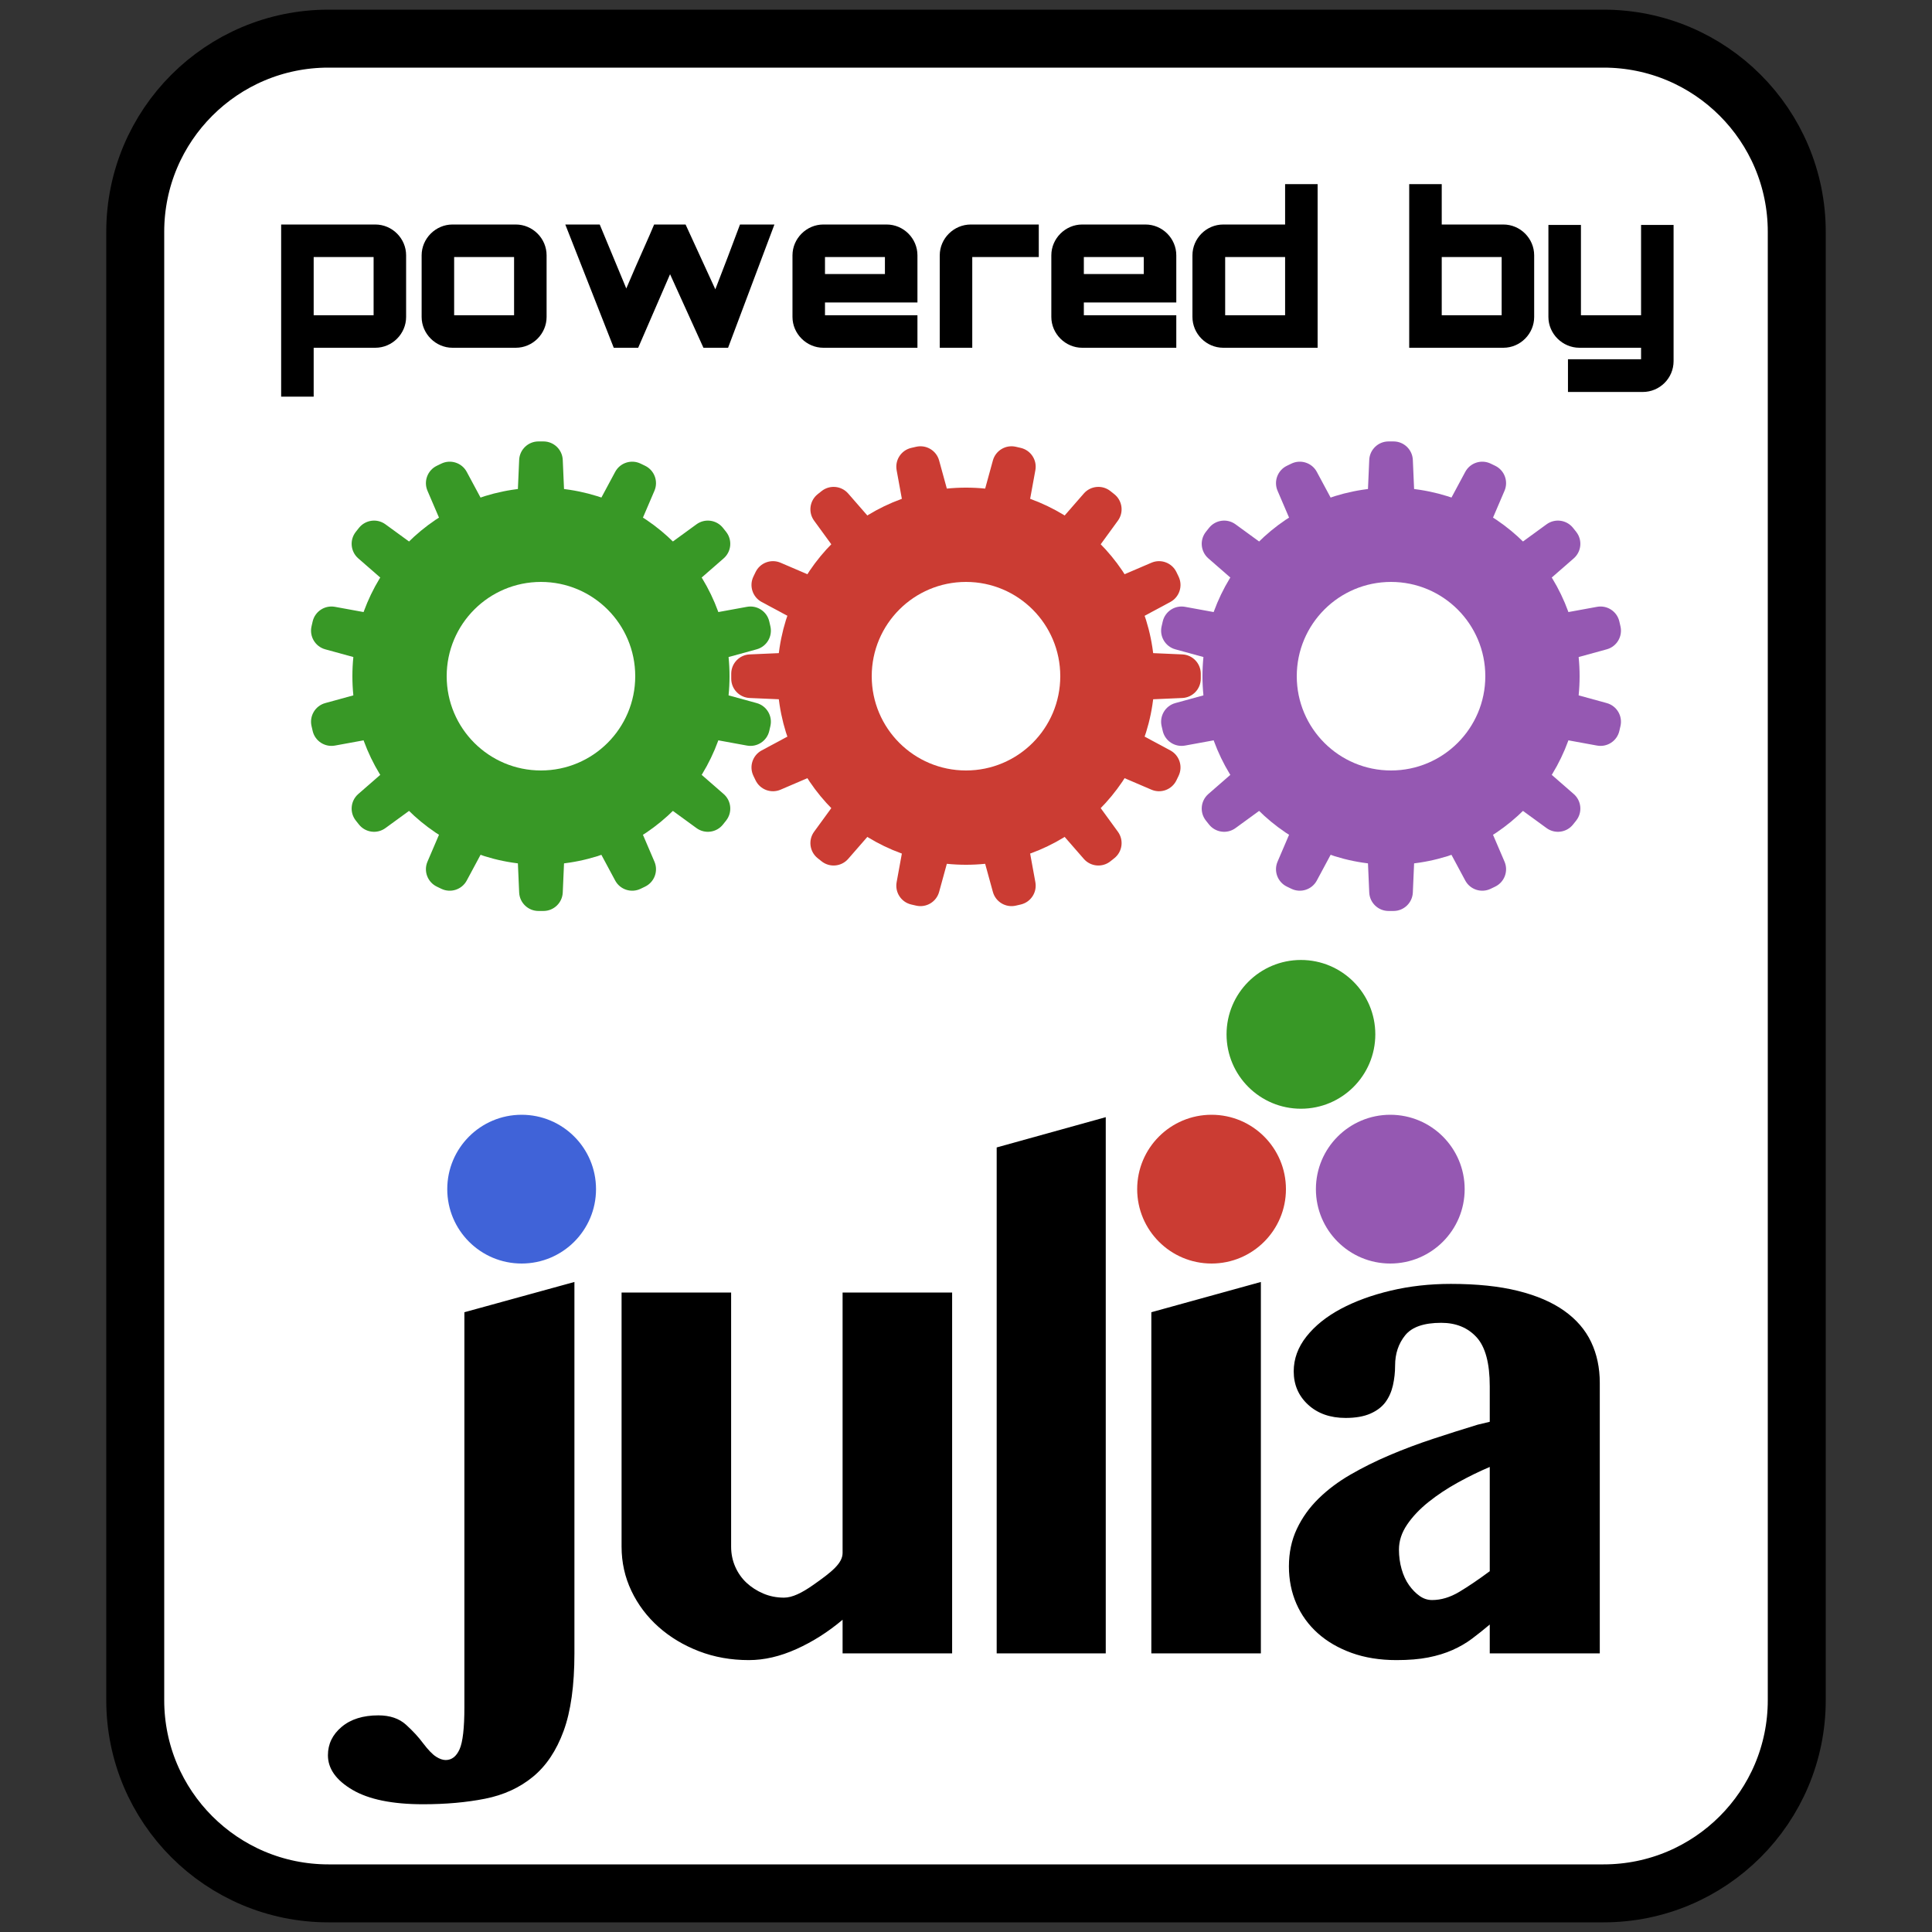 <?xml version="1.0" encoding="UTF-8"?>
<svg xmlns="http://www.w3.org/2000/svg" xmlns:xlink="http://www.w3.org/1999/xlink" width="500pt" height="500pt" viewBox="0 0 500 500" version="1.1">
<rect x="0" y="0" width="500" height="500" fill="#333333" stroke="none"/>
<defs>
<g>
<symbol overflow="visible" id="glyph0-0">
<g>
</g>
</symbol>
<symbol overflow="visible" id="glyph0-1">
<path style="stroke:none;" d="M 27.336 -31.898 L 2.969 -31.898 L 2.969 12.648 L 11.387 12.648 L 11.387 0 L 27.336 0 C 31.734 0 35.309 -3.629 35.309 -7.977 L 35.309 -23.926 C 35.309 -28.27 31.734 -31.898 27.336 -31.898 Z M 11.387 -23.484 L 26.895 -23.484 L 26.895 -8.414 L 11.387 -8.414 Z M 11.387 -23.484 "/>
</symbol>
<symbol overflow="visible" id="glyph0-2">
<path style="stroke:none;" d="M 10.781 -31.898 C 6.434 -31.898 2.805 -28.27 2.805 -23.926 L 2.805 -7.977 C 2.805 -3.629 6.434 0 10.781 0 L 27.172 0 C 31.57 0 35.145 -3.629 35.145 -7.977 L 35.145 -23.926 C 35.145 -28.27 31.57 -31.898 27.172 -31.898 Z M 11.219 -23.484 L 26.73 -23.484 L 26.73 -8.414 L 11.219 -8.414 Z M 11.219 -23.484 "/>
</symbol>
<symbol overflow="visible" id="glyph0-3">
<path style="stroke:none;" d="M 47.137 -31.898 C 45.156 -26.566 42.898 -20.625 40.754 -15.125 L 33.055 -31.898 L 24.914 -31.898 C 23.484 -28.434 21.613 -24.422 20.074 -20.844 L 17.711 -15.344 L 10.836 -31.898 L 1.926 -31.898 L 14.465 0 L 20.789 0 L 29.039 -19.031 L 37.676 0 L 44.055 0 L 56.047 -31.898 Z M 47.137 -31.898 "/>
</symbol>
<symbol overflow="visible" id="glyph0-4">
<path style="stroke:none;" d="M 27.172 -31.898 L 10.781 -31.898 C 6.434 -31.898 2.805 -28.27 2.805 -23.926 L 2.805 -7.977 C 2.805 -3.629 6.434 0 10.781 0 L 35.145 0 L 35.145 -8.414 L 11.219 -8.414 L 11.219 -11.715 L 35.145 -11.715 L 35.145 -23.926 C 35.145 -28.27 31.57 -31.898 27.172 -31.898 Z M 11.219 -19.086 L 11.219 -23.484 L 26.73 -23.484 L 26.73 -19.086 Z M 11.219 -19.086 "/>
</symbol>
<symbol overflow="visible" id="glyph0-5">
<path style="stroke:none;" d="M 10.891 -31.898 C 6.488 -31.898 2.859 -28.27 2.859 -23.926 L 2.859 0 L 11.273 0 L 11.273 -23.484 L 28.488 -23.484 L 28.488 -31.898 Z M 10.891 -31.898 "/>
</symbol>
<symbol overflow="visible" id="glyph0-6">
<path style="stroke:none;" d="M 25.246 -42.352 L 25.246 -31.898 L 9.238 -31.898 C 4.84 -31.898 1.266 -28.27 1.266 -23.926 L 1.266 -7.977 C 1.266 -3.629 4.84 0 9.238 0 L 33.66 0 L 33.66 -42.352 Z M 9.734 -23.484 L 25.246 -23.484 L 25.246 -8.414 L 9.734 -8.414 Z M 9.734 -23.484 "/>
</symbol>
<symbol overflow="visible" id="glyph0-7">
<g>
</g>
</symbol>
<symbol overflow="visible" id="glyph0-8">
<path style="stroke:none;" d="M 27.336 -31.898 L 11.387 -31.898 L 11.387 -42.352 L 2.969 -42.352 L 2.969 0 L 27.336 0 C 31.734 0 35.309 -3.629 35.309 -7.977 L 35.309 -23.926 C 35.309 -28.27 31.734 -31.898 27.336 -31.898 Z M 11.387 -23.484 L 26.895 -23.484 L 26.895 -8.414 L 11.387 -8.414 Z M 11.387 -23.484 "/>
</symbol>
<symbol overflow="visible" id="glyph0-9">
<path style="stroke:none;" d="M 34.703 3.465 L 34.703 -31.789 L 26.289 -31.789 L 26.289 -8.414 L 10.727 -8.414 L 10.727 -31.789 L 2.309 -31.789 L 2.309 -7.977 C 2.309 -3.629 5.941 0 10.34 0 L 26.289 0 L 26.289 2.969 L 7.371 2.969 L 7.371 11.441 L 26.73 11.441 C 31.129 11.441 34.703 7.863 34.703 3.465 Z M 34.703 3.465 "/>
</symbol>
</g>
</defs>
<g id="surface33407">
<path style="fill-rule:nonzero;fill:rgb(100%,100%,100%);fill-opacity:1;stroke-width:15;stroke-linecap:butt;stroke-linejoin:miter;stroke:rgb(0%,0%,0%);stroke-opacity:1;stroke-miterlimit:10;" d="M 465 250 L 465 440 C 465 467.613 442.613 490 415 490 L 85 490 C 57.387 490 35 467.613 35 440 L 35 60 C 35 32.387 57.387 10 85 10 L 415 10 C 442.613 10 465 32.387 465 60 Z M 465 250 "/>
<g style="fill:rgb(0%,0%,0%);fill-opacity:1;">
  <use xlink:href="#glyph0-1" x="69.793" y="90"/>
  <use xlink:href="#glyph0-2" x="106.313" y="90"/>
  <use xlink:href="#glyph0-3" x="144.373" y="90"/>
  <use xlink:href="#glyph0-4" x="202.288" y="90"/>
  <use xlink:href="#glyph0-5" x="240.348" y="90"/>
  <use xlink:href="#glyph0-4" x="269.278" y="90"/>
  <use xlink:href="#glyph0-6" x="307.338" y="90"/>
  <use xlink:href="#glyph0-7" x="344.023" y="90"/>
  <use xlink:href="#glyph0-8" x="361.733" y="90"/>
  <use xlink:href="#glyph0-9" x="398.418" y="90"/>
</g>
<path style=" stroke:none;fill-rule:nonzero;fill:rgb(22%,59.6%,14.9%);fill-opacity:1;" d="M 436.094 90 L 145.641 230.977 C 145.523 233.648 143.32 235.758 140.645 235.758 L 139.355 235.758 C 136.68 235.758 134.477 233.648 134.359 230.977 L 134.008 222.918 C 133.785 217.84 127.012 216.293 124.609 220.77 L 120.793 227.879 C 119.527 230.238 116.629 231.18 114.219 230.02 L 113.059 229.461 C 110.648 228.301 109.578 225.445 110.633 222.988 L 113.812 215.57 C 115.812 210.902 110.379 206.566 106.273 209.559 L 99.75 214.309 C 97.59 215.887 94.566 215.477 92.898 213.387 L 92.098 212.379 C 90.426 210.285 90.703 207.25 92.719 205.492 L 98.801 200.191 C 102.633 196.852 99.617 190.59 94.617 191.504 L 86.684 192.953 C 84.051 193.434 81.504 191.758 80.91 189.148 L 80.621 187.891 C 80.027 185.285 81.59 182.668 84.172 181.957 L 91.953 179.82 C 96.852 178.477 96.852 171.523 91.953 170.18 L 84.172 168.043 C 81.59 167.332 80.027 164.715 80.621 162.109 L 80.91 160.852 C 81.504 158.242 84.051 156.566 86.684 157.047 L 94.617 158.496 C 99.617 159.41 102.633 153.148 98.801 149.809 L 92.719 144.508 C 90.703 142.75 90.426 139.715 92.098 137.621 L 92.898 136.613 C 94.566 134.523 97.59 134.113 99.75 135.691 L 106.273 140.441 C 110.379 143.434 115.812 139.098 113.812 134.43 L 110.633 127.012 C 109.578 124.555 110.648 121.699 113.059 120.539 L 114.219 119.98 C 116.629 118.82 119.527 119.762 120.793 122.121 L 124.609 129.23 C 127.012 133.707 133.785 132.16 134.008 127.082 L 134.359 119.023 C 134.477 116.352 136.68 114.242 139.355 114.242 L 140.645 114.242 C 143.32 114.242 145.523 116.352 145.641 119.023 L 145.992 127.082 C 146.215 132.16 152.988 133.707 155.391 129.23 L 159.207 122.121 C 160.473 119.762 163.371 118.82 165.781 119.98 L 166.941 120.539 C 169.352 121.699 170.422 124.555 169.367 127.012 L 166.188 134.43 C 164.188 139.098 169.621 143.434 173.727 140.441 L 180.25 135.691 C 182.41 134.113 185.434 134.523 187.102 136.613 L 187.902 137.621 C 189.574 139.715 189.297 142.75 187.281 144.508 L 181.199 149.809 C 177.367 153.148 180.383 159.41 185.383 158.496 L 193.316 157.047 C 195.949 156.566 198.496 158.242 199.09 160.852 L 199.379 162.109 C 199.973 164.715 198.41 167.332 195.828 168.043 L 188.047 170.18 C 183.148 171.523 183.148 178.477 188.047 179.82 L 195.828 181.957 C 198.41 182.668 199.973 185.285 199.379 187.891 L 199.09 189.148 C 198.496 191.758 195.949 193.434 193.316 192.953 L 185.383 191.504 C 180.383 190.59 177.367 196.852 181.199 200.191 L 187.281 205.492 C 189.297 207.25 189.574 210.285 187.902 212.379 L 187.102 213.387 C 185.434 215.477 182.41 215.887 180.25 214.309 L 173.727 209.559 C 169.621 206.566 164.188 210.902 166.188 215.57 L 169.367 222.988 C 170.422 225.445 169.352 228.301 166.941 229.461 L 165.781 230.02 C 163.371 231.18 160.473 230.238 159.207 227.879 L 155.391 220.77 C 152.988 216.293 146.215 217.84 145.992 222.918 L 145.641 230.977 "/>
<path style=" stroke:none;fill-rule:nonzero;fill:rgb(22%,59.6%,14.9%);fill-opacity:1;" d="M 188.801 175 C 188.801 201.953 166.953 223.801 140 223.801 C 113.047 223.801 91.199 201.953 91.199 175 C 91.199 148.047 113.047 126.199 140 126.199 C 166.953 126.199 188.801 148.047 188.801 175 "/>
<path style=" stroke:none;fill-rule:nonzero;fill:rgb(100%,100%,100%);fill-opacity:1;" d="M 164.398 175 C 164.398 188.477 153.477 199.398 140 199.398 C 126.523 199.398 115.602 188.477 115.602 175 C 115.602 161.523 126.523 150.602 140 150.602 C 153.477 150.602 164.398 161.523 164.398 175 "/>
<path style=" stroke:none;fill-rule:nonzero;fill:rgb(79.6%,23.5%,20%);fill-opacity:1;" d="M 243.043 230.828 C 242.332 233.41 239.715 234.973 237.109 234.379 L 235.852 234.09 C 233.242 233.496 231.566 230.949 232.047 228.316 L 233.496 220.383 C 234.41 215.383 228.148 212.367 224.809 216.199 L 219.508 222.281 C 217.75 224.297 214.715 224.574 212.621 222.902 L 211.613 222.102 C 209.523 220.434 209.113 217.41 210.691 215.25 L 215.441 208.727 C 218.434 204.621 214.098 199.188 209.43 201.188 L 202.012 204.367 C 199.555 205.422 196.699 204.352 195.539 201.941 L 194.98 200.781 C 193.82 198.371 194.762 195.473 197.121 194.207 L 204.23 190.391 C 208.707 187.988 207.16 181.215 202.082 180.992 L 194.023 180.641 C 191.352 180.523 189.242 178.32 189.242 175.645 L 189.242 174.355 C 189.242 171.68 191.352 169.477 194.023 169.359 L 202.082 169.008 C 207.16 168.785 208.707 162.012 204.23 159.609 L 197.121 155.793 C 194.762 154.527 193.82 151.629 194.98 149.219 L 195.539 148.059 C 196.699 145.648 199.555 144.578 202.012 145.633 L 209.43 148.812 C 214.098 150.812 218.434 145.379 215.441 141.273 L 210.691 134.75 C 209.113 132.59 209.523 129.566 211.613 127.898 L 212.621 127.098 C 214.715 125.426 217.75 125.703 219.508 127.719 L 224.809 133.801 C 228.148 137.633 234.41 134.617 233.496 129.617 L 232.047 121.684 C 231.566 119.051 233.242 116.504 235.852 115.91 L 237.109 115.621 C 239.715 115.027 242.332 116.59 243.043 119.172 L 245.18 126.953 C 246.523 131.852 253.477 131.852 254.82 126.953 L 256.957 119.172 C 257.668 116.59 260.285 115.027 262.891 115.621 L 264.148 115.91 C 266.758 116.504 268.434 119.051 267.953 121.684 L 266.504 129.617 C 265.59 134.617 271.852 137.633 275.191 133.801 L 280.492 127.719 C 282.25 125.703 285.285 125.426 287.379 127.098 L 288.387 127.898 C 290.477 129.566 290.887 132.59 289.309 134.75 L 284.559 141.273 C 281.566 145.379 285.902 150.812 290.57 148.812 L 297.988 145.633 C 300.445 144.578 303.301 145.648 304.461 148.059 L 305.02 149.219 C 306.18 151.629 305.238 154.527 302.879 155.793 L 295.77 159.609 C 291.293 162.012 292.84 168.785 297.918 169.008 L 305.977 169.359 C 308.648 169.477 310.758 171.68 310.758 174.355 L 310.758 175.645 C 310.758 178.32 308.648 180.523 305.977 180.641 L 297.918 180.992 C 292.84 181.215 291.293 187.988 295.77 190.391 L 302.879 194.207 C 305.238 195.473 306.18 198.371 305.02 200.781 L 304.461 201.941 C 303.301 204.352 300.445 205.422 297.988 204.367 L 290.57 201.188 C 285.902 199.188 281.566 204.621 284.559 208.727 L 289.309 215.25 C 290.887 217.41 290.477 220.434 288.387 222.102 L 287.379 222.902 C 285.285 224.574 282.25 224.297 280.492 222.281 L 275.191 216.199 C 271.852 212.367 265.59 215.383 266.504 220.383 L 267.953 228.316 C 268.434 230.949 266.758 233.496 264.148 234.09 L 262.891 234.379 C 260.285 234.973 257.668 233.41 256.957 230.828 L 254.82 223.047 C 253.477 218.148 246.523 218.148 245.18 223.047 L 243.043 230.828 "/>
<path style=" stroke:none;fill-rule:nonzero;fill:rgb(79.6%,23.5%,20%);fill-opacity:1;" d="M 298.801 175 C 298.801 201.953 276.953 223.801 250 223.801 C 223.047 223.801 201.199 201.953 201.199 175 C 201.199 148.047 223.047 126.199 250 126.199 C 276.953 126.199 298.801 148.047 298.801 175 "/>
<path style=" stroke:none;fill-rule:nonzero;fill:rgb(100%,100%,100%);fill-opacity:1;" d="M 274.398 175 C 274.398 188.477 263.477 199.398 250 199.398 C 236.523 199.398 225.602 188.477 225.602 175 C 225.602 161.523 236.523 150.602 250 150.602 C 263.477 150.602 274.398 161.523 274.398 175 "/>
<path style=" stroke:none;fill-rule:nonzero;fill:rgb(58.4%,34.5%,69.8%);fill-opacity:1;" d="M 340.793 227.879 C 339.527 230.238 336.629 231.18 334.219 230.02 L 333.059 229.461 C 330.648 228.301 329.578 225.445 330.633 222.988 L 333.812 215.57 C 335.812 210.902 330.379 206.566 326.273 209.559 L 319.75 214.309 C 317.59 215.887 314.566 215.477 312.898 213.387 L 312.098 212.379 C 310.426 210.285 310.703 207.25 312.719 205.492 L 318.801 200.191 C 322.633 196.852 319.617 190.59 314.617 191.504 L 306.684 192.953 C 304.051 193.434 301.504 191.758 300.91 189.148 L 300.621 187.891 C 300.027 185.285 301.59 182.668 304.172 181.957 L 311.953 179.82 C 316.852 178.477 316.852 171.523 311.953 170.18 L 304.172 168.043 C 301.59 167.332 300.027 164.715 300.621 162.109 L 300.91 160.852 C 301.504 158.242 304.051 156.566 306.684 157.047 L 314.617 158.496 C 319.617 159.41 322.633 153.148 318.801 149.809 L 312.719 144.508 C 310.703 142.75 310.426 139.715 312.098 137.621 L 312.898 136.613 C 314.566 134.523 317.59 134.113 319.75 135.691 L 326.273 140.441 C 330.379 143.434 335.812 139.098 333.812 134.43 L 330.633 127.012 C 329.578 124.555 330.648 121.699 333.059 120.539 L 334.219 119.98 C 336.629 118.82 339.527 119.762 340.793 122.121 L 344.609 129.23 C 347.012 133.707 353.785 132.16 354.008 127.082 L 354.359 119.023 C 354.477 116.352 356.68 114.242 359.355 114.242 L 360.645 114.242 C 363.32 114.242 365.523 116.352 365.641 119.023 L 365.992 127.082 C 366.215 132.16 372.988 133.707 375.391 129.23 L 379.207 122.121 C 380.473 119.762 383.371 118.82 385.781 119.98 L 386.941 120.539 C 389.352 121.699 390.422 124.555 389.367 127.012 L 386.188 134.43 C 384.188 139.098 389.621 143.434 393.727 140.441 L 400.25 135.691 C 402.41 134.113 405.434 134.523 407.102 136.613 L 407.902 137.621 C 409.574 139.715 409.297 142.75 407.281 144.508 L 401.199 149.809 C 397.367 153.148 400.383 159.41 405.383 158.496 L 413.316 157.047 C 415.949 156.566 418.496 158.242 419.09 160.852 L 419.379 162.109 C 419.973 164.715 418.41 167.332 415.828 168.043 L 408.047 170.18 C 403.148 171.523 403.148 178.477 408.047 179.82 L 415.828 181.957 C 418.41 182.668 419.973 185.285 419.379 187.891 L 419.09 189.148 C 418.496 191.758 415.949 193.434 413.316 192.953 L 405.383 191.504 C 400.383 190.59 397.367 196.852 401.199 200.191 L 407.281 205.492 C 409.297 207.25 409.574 210.285 407.902 212.379 L 407.102 213.387 C 405.434 215.477 402.41 215.887 400.25 214.309 L 393.727 209.559 C 389.621 206.566 384.188 210.902 386.188 215.57 L 389.367 222.988 C 390.422 225.445 389.352 228.301 386.941 229.461 L 385.781 230.02 C 383.371 231.18 380.473 230.238 379.207 227.879 L 375.391 220.77 C 372.988 216.293 366.215 217.84 365.992 222.918 L 365.641 230.977 C 365.523 233.648 363.32 235.758 360.645 235.758 L 359.355 235.758 C 356.68 235.758 354.477 233.648 354.359 230.977 L 354.008 222.918 C 353.785 217.84 347.012 216.293 344.609 220.77 L 340.793 227.879 "/>
<path style=" stroke:none;fill-rule:nonzero;fill:rgb(58.4%,34.5%,69.8%);fill-opacity:1;" d="M 408.801 175 C 408.801 201.953 386.953 223.801 360 223.801 C 333.047 223.801 311.199 201.953 311.199 175 C 311.199 148.047 333.047 126.199 360 126.199 C 386.953 126.199 408.801 148.047 408.801 175 "/>
<path style=" stroke:none;fill-rule:nonzero;fill:rgb(100%,100%,100%);fill-opacity:1;" d="M 384.398 175 C 384.398 188.477 373.477 199.398 360 199.398 C 346.523 199.398 335.602 188.477 335.602 175 C 335.602 161.523 346.523 150.602 360 150.602 C 373.477 150.602 384.398 161.523 384.398 175 "/>
<path style=" stroke:none;fill-rule:nonzero;fill:rgb(0%,0%,0%);fill-opacity:1;" d="M 148.66 427.891 C 148.66 436.184 147.727 442.875 145.863 447.973 C 143.996 453.07 141.344 457.031 137.902 459.848 C 134.465 462.668 130.34 464.555 125.531 465.508 C 120.723 466.461 115.375 466.938 109.492 466.938 C 101.531 466.938 95.438 465.691 91.211 463.207 C 86.984 460.719 84.867 457.734 84.867 454.254 C 84.867 451.352 86.051 448.906 88.414 446.918 C 90.777 444.926 93.949 443.934 97.926 443.934 C 100.91 443.934 103.293 444.742 105.074 446.355 C 106.859 447.973 108.328 449.57 109.492 451.145 C 110.816 452.887 111.938 454.047 112.848 454.625 C 113.758 455.207 114.59 455.496 115.336 455.496 C 116.91 455.496 118.113 454.562 118.941 452.699 C 119.77 450.832 120.184 447.207 120.184 441.816 L 120.184 339.605 L 148.66 331.773 Z M 189.215 334.508 L 189.215 400.285 C 189.215 402.113 189.566 403.832 190.27 405.449 C 190.977 407.062 191.949 408.453 193.191 409.613 C 194.438 410.773 195.887 411.707 197.543 412.41 C 199.203 413.117 200.984 413.469 202.891 413.469 C 205.047 413.469 207.496 412.262 210.477 410.172 C 215.199 406.863 218.062 404.59 218.062 401.902 C 218.062 401.258 218.062 334.508 218.062 334.508 L 246.41 334.508 L 246.41 427.891 L 218.062 427.891 L 218.062 419.188 C 214.332 422.34 210.352 424.867 206.125 426.773 C 201.898 428.68 197.793 429.633 193.812 429.633 C 189.172 429.633 184.859 428.867 180.883 427.332 C 176.902 425.797 173.422 423.707 170.438 421.051 C 167.453 418.398 165.109 415.293 163.41 411.727 C 161.715 408.164 160.863 404.348 160.863 400.285 L 160.863 334.508 Z M 286.168 427.891 L 257.941 427.891 L 257.941 296.957 L 286.168 289.121 Z M 297.965 339.605 L 326.312 331.773 L 326.312 427.891 L 297.965 427.891 Z M 385.547 379.645 C 382.812 380.805 380.055 382.152 377.277 383.688 C 374.5 385.223 371.973 386.898 369.691 388.723 C 367.414 390.547 365.566 392.496 364.16 394.566 C 362.75 396.641 362.047 398.793 362.047 401.035 C 362.047 402.773 362.273 404.453 362.73 406.07 C 363.188 407.684 363.828 409.074 364.656 410.234 C 365.488 411.395 366.398 412.328 367.395 413.031 C 368.387 413.738 369.465 414.09 370.625 414.09 C 372.945 414.09 375.289 413.387 377.652 411.977 C 380.012 410.566 382.645 408.785 385.547 406.629 Z M 414.023 427.891 L 385.547 427.891 L 385.547 420.43 C 383.973 421.758 382.438 422.98 380.945 424.098 C 379.453 425.219 377.777 426.191 375.91 427.02 C 374.043 427.852 371.953 428.492 369.629 428.949 C 367.309 429.406 364.574 429.633 361.426 429.633 C 357.113 429.633 353.238 429.012 349.797 427.77 C 346.355 426.523 343.434 424.824 341.031 422.668 C 338.629 420.516 336.781 417.965 335.496 415.023 C 334.215 412.078 333.57 408.867 333.57 405.387 C 333.57 401.82 334.254 398.59 335.621 395.688 C 336.988 392.785 338.855 390.176 341.219 387.852 C 343.582 385.531 346.336 383.457 349.488 381.637 C 352.637 379.812 356.016 378.133 359.621 376.598 C 363.227 375.066 366.977 373.656 370.875 372.371 C 374.77 371.086 378.625 369.863 382.438 368.703 L 385.547 367.957 L 385.547 358.754 C 385.547 352.789 384.406 348.559 382.129 346.07 C 379.848 343.586 376.801 342.344 372.988 342.344 C 368.512 342.344 365.402 343.418 363.66 345.574 C 361.922 347.73 361.051 350.34 361.051 353.41 C 361.051 355.148 360.863 356.848 360.492 358.508 C 360.117 360.164 359.477 361.613 358.566 362.859 C 357.652 364.102 356.348 365.098 354.648 365.844 C 352.949 366.59 350.812 366.961 348.242 366.961 C 344.266 366.961 341.031 365.824 338.543 363.543 C 336.059 361.262 334.812 358.383 334.812 354.902 C 334.812 351.668 335.914 348.664 338.109 345.887 C 340.309 343.109 343.27 340.727 347 338.734 C 350.73 336.746 355.043 335.172 359.934 334.012 C 364.824 332.852 370.004 332.27 375.477 332.27 C 382.191 332.27 387.973 332.871 392.82 334.074 C 397.672 335.277 401.672 336.996 404.82 339.234 C 407.969 341.473 410.293 344.164 411.785 347.316 C 413.277 350.465 414.023 353.988 414.023 357.887 Z M 414.023 427.891 "/>
<path style=" stroke:none;fill-rule:nonzero;fill:rgb(79.6%,23.5%,20%);fill-opacity:1;" d="M 332.801 307.75 C 332.801 318.383 324.18 327 313.551 327 C 302.918 327 294.301 318.383 294.301 307.75 C 294.301 297.117 302.918 288.5 313.551 288.5 C 324.18 288.5 332.801 297.117 332.801 307.75 "/>
<path style=" stroke:none;fill-rule:nonzero;fill:rgb(25.1%,38.8%,84.7%);fill-opacity:1;" d="M 154.25 307.75 C 154.25 318.383 145.633 327 135 327 C 124.367 327 115.75 318.383 115.75 307.75 C 115.75 297.117 124.367 288.5 135 288.5 C 145.633 288.5 154.25 297.117 154.25 307.75 "/>
<path style=" stroke:none;fill-rule:nonzero;fill:rgb(58.4%,34.5%,69.8%);fill-opacity:1;" d="M 379.055 307.75 C 379.055 318.383 370.434 327 359.805 327 C 349.172 327 340.555 318.383 340.555 307.75 C 340.555 297.117 349.172 288.5 359.805 288.5 C 370.434 288.5 379.055 297.117 379.055 307.75 "/>
<path style=" stroke:none;fill-rule:nonzero;fill:rgb(22%,59.6%,14.9%);fill-opacity:1;" d="M 355.93 267.688 C 355.93 278.32 347.309 286.938 336.68 286.938 C 326.047 286.938 317.43 278.32 317.43 267.688 C 317.43 257.059 326.047 248.438 336.68 248.438 C 347.309 248.438 355.93 257.059 355.93 267.688 "/>
</g>
</svg>
